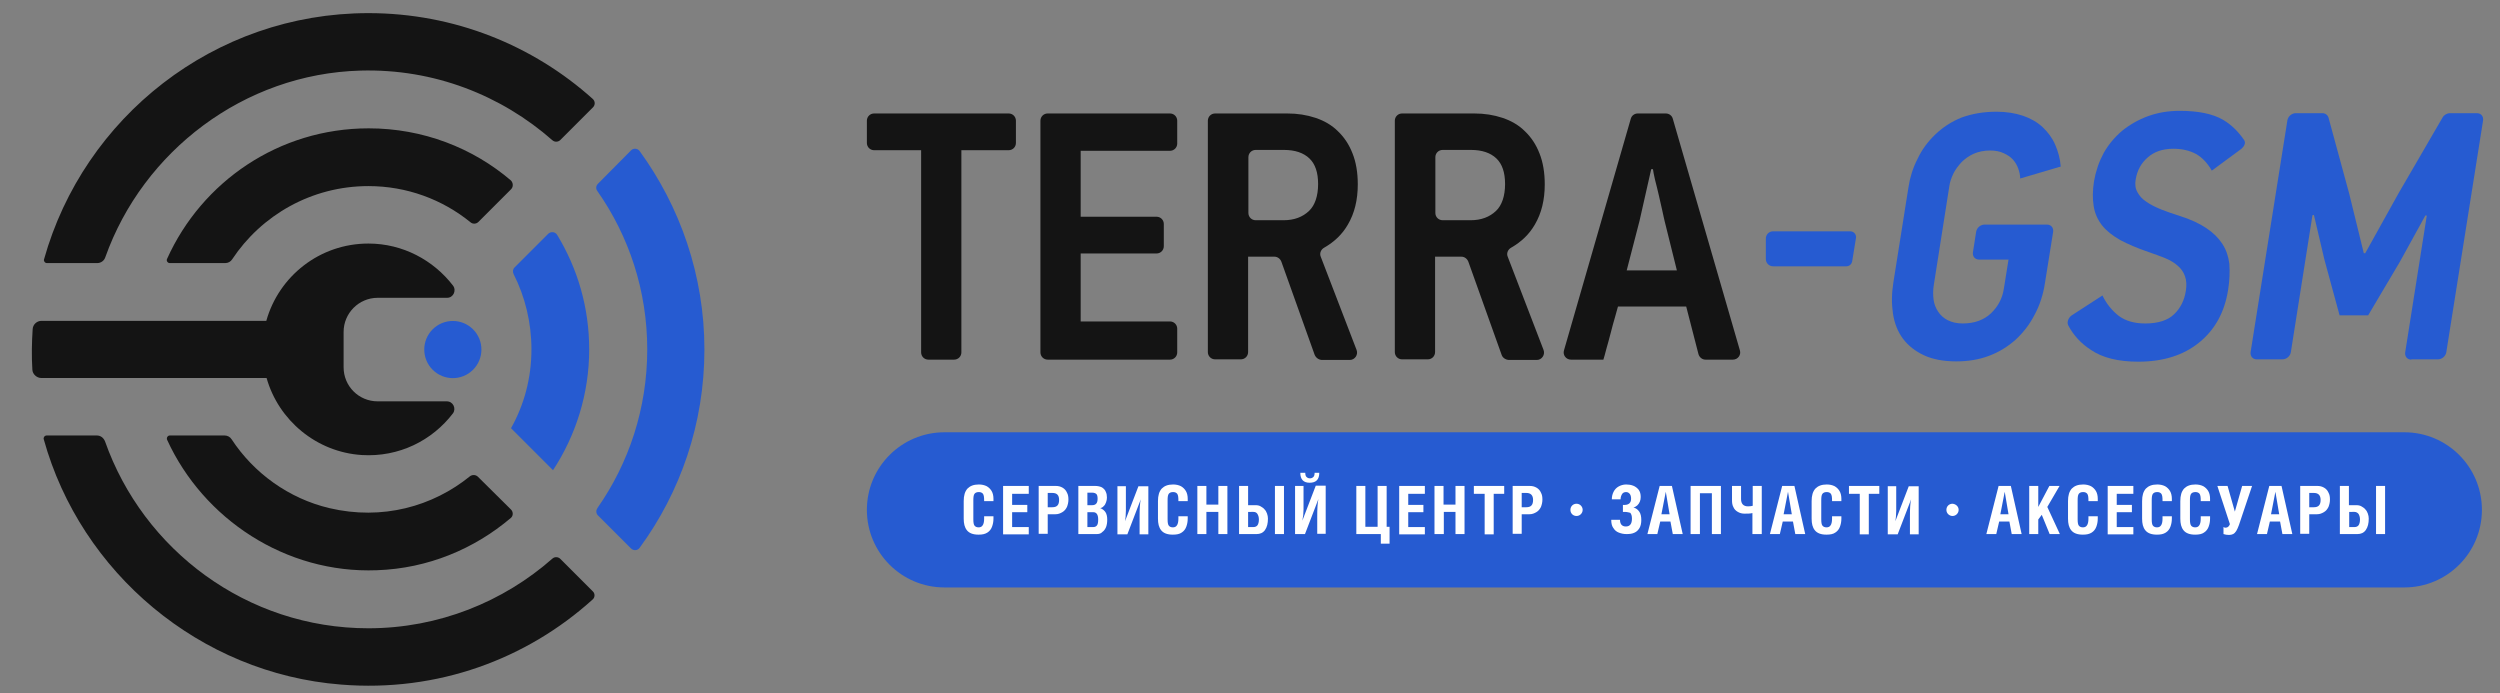 <?xml version="1.0" encoding="utf-8"?>
<!-- Generator: Adobe Illustrator 22.0.1, SVG Export Plug-In . SVG Version: 6.00 Build 0)  -->
<svg version="1.1" id="Layer_1" xmlns="http://www.w3.org/2000/svg" xmlns:xlink="http://www.w3.org/1999/xlink" x="0px" y="0px"
	 viewBox="0 0 857.1 237.6" style="enable-background:new 0 0 857.1 237.6;" xml:space="preserve">
<rect x="0" y="0" width="857.1" height="237.6" fill="#808080" stroke="none"/>
<style type="text/css">
	.st0{fill:#265BD1;}
	.st1{fill:#141414;}
	.st2{fill:#FFFFFF;}
</style>
<g>
	<g>
		<path class="st0" d="M182.2,119.8c0,9.8-2.5,19-7,27l14.4,14.4c7.8-11.9,12.4-26.2,12.4-41.4c0-14.4-4-27.8-11-39.3
			c-0.7-1.1-2.2-1.2-3.1-0.3l-11.5,11.5c-0.6,0.6-0.7,1.5-0.3,2.3C180,101.7,182.2,110.5,182.2,119.8z"/>
		<path class="st0" d="M221.9,119.8c0,20.2-6.3,39-17.1,54.4c-0.5,0.8-0.5,1.8,0.2,2.5l11.3,11.3c0.9,0.9,2.3,0.8,3-0.2
			c14-19.1,22.2-42.6,22.2-68c0-25.3-8.3-48.9-22.2-68c-0.7-1-2.2-1.1-3-0.2L205,63c-0.7,0.7-0.8,1.7-0.2,2.5
			C215.6,80.9,221.9,99.6,221.9,119.8z"/>
		
			<ellipse transform="matrix(0.707 -0.707 0.707 0.707 -39.242 144.938)" class="st0" cx="155.3" cy="119.8" rx="9.8" ry="9.8"/>
		<path class="st1" d="M155.3,141.7c-7.1,9.3-18.5,15.1-31.3,14.3c-15.5-1-28.5-11.9-32.6-26.4H14.2c-1.6,0-3-1.3-3.1-2.8
			c-0.3-4.7-0.2-9.4,0.1-14c0.1-1.6,1.5-2.8,3-2.8h77.1c4.3-15.3,18.3-26.5,35-26.5c11.8,0,22.3,5.7,29,14.4c1.3,1.7,0.1,4.2-2,4.2
			h-23.8c-6.5,0-11.7,5.3-11.7,11.7v12.1c0,6.5,5.2,11.7,11.7,11.7h23.7C155.3,137.6,156.5,140,155.3,141.7z"/>
		<path class="st1" d="M175.2,174.7c0.8,0.8,0.8,2.2-0.1,2.9c-12.5,10.6-28.4,17.3-45.9,17.9c-31.3,1.2-59.5-17.6-71.9-44.7
			c-0.3-0.7,0.2-1.5,0.9-1.5l18.8,0c1,0,1.9,0.5,2.4,1.3c7.6,11.6,19.6,20.3,33.5,23.6c18.2,4.3,35.5-0.6,48.2-10.9
			c0.8-0.6,1.9-0.6,2.7,0.1L175.2,174.7z"/>
		<path class="st1" d="M33.3,90.2l-17.2,0c-0.7,0-1.2-0.7-1-1.3C28.7,40.3,73.4,4.5,126.3,4.5c29.5,0,56.5,11.1,76.9,29.4
			c0.9,0.8,0.9,2.1,0.1,2.9L192.1,48c-0.7,0.7-1.9,0.8-2.7,0.1c-17.5-15.4-40.6-24.6-65.8-23.9c-40,1.1-74.6,27.7-87.5,64
			C35.7,89.4,34.6,90.2,33.3,90.2z"/>
		<path class="st1" d="M203.2,202.7c0.9,0.8,0.8,2.2-0.1,2.9c-22.5,20.3-53,31.8-86.2,29.1c-48.3-3.8-89.2-38.3-101.9-84.1
			c-0.2-0.6,0.3-1.3,1-1.3l17.2,0c1.3,0,2.3,0.8,2.8,2c13.1,37.2,48.6,64.1,90.3,64.1c24.1,0,46.3-9.1,63.1-23.9
			c0.8-0.7,2-0.6,2.7,0.1L203.2,202.7z"/>
		<path class="st1" d="M175.2,64.9L164,76.1c-0.7,0.7-1.9,0.8-2.7,0.1c-9.6-7.8-21.8-12.4-35-12.4c-19.5,0-36.7,10-46.7,25.1
			c-0.5,0.8-1.4,1.3-2.4,1.3h-19c-0.7,0-1.3-0.8-0.9-1.5c11.9-26.4,38.3-44.7,69.1-44.7c18.6,0,35.7,6.7,48.8,17.9
			C176,62.8,176,64.1,175.2,64.9z"/>
	</g>
	<g>
		<path class="st0" d="M824.3,201.4H323.8c-14.7,0-26.6-11.9-26.6-26.6v0c0-14.7,11.9-26.6,26.6-26.6h500.5
			c14.7,0,26.6,11.9,26.6,26.6v0C850.9,189.5,839,201.4,824.3,201.4z"/>
		<g>
			<path class="st0" d="M684.5,38.3c3.4,0,6.4,0.5,9.1,1.4c2.6,0.9,4.9,2.2,6.7,3.9c1.8,1.7,3.3,3.7,4.3,6c1,2.3,1.7,4.8,1.9,7.5
				l-13.9,4.1c0-1.2-0.3-2.4-0.7-3.5c-0.4-1.1-1-2.1-1.8-3c-0.8-0.9-1.9-1.6-3.2-2.2c-1.3-0.6-2.8-0.9-4.6-0.9c-2.1,0-4,0.4-5.6,1.1
				c-1.6,0.7-3,1.7-4.2,2.9c-1.1,1.2-2.1,2.5-2.8,3.9c-0.7,1.5-1.2,2.9-1.4,4.4l-5.3,33.7c-0.3,1.8-0.3,3.5-0.1,5.1
				c0.2,1.6,0.8,3,1.6,4.2c0.8,1.2,1.9,2.2,3.3,2.9c1.4,0.7,3.1,1.1,5.1,1.1c4,0,7.3-1.2,9.7-3.5c2.4-2.3,3.9-5.1,4.4-8.4l1.6-10
				h-10.1c-1.4,0-2.3-1.1-2.1-2.5l1.1-7c0.2-1.4,1.5-2.5,2.9-2.5h21.4c1.4,0,2.3,1.1,2.1,2.5l-2.8,17.5c-0.6,4-1.8,7.7-3.6,11
				c-1.7,3.3-3.9,6.1-6.5,8.5c-2.6,2.3-5.6,4.2-9.1,5.5c-3.4,1.3-7.2,1.9-11.2,1.9c-4.4,0-8.1-0.7-11.1-2.1s-5.4-3.3-7.2-5.7
				c-1.8-2.4-2.9-5.3-3.4-8.5c-0.5-3.3-0.5-6.8,0.1-10.6l5.2-32.8c0.5-3.3,1.5-6.6,3.1-9.7c1.5-3.2,3.5-5.9,6.1-8.4
				c2.5-2.4,5.5-4.4,9-5.8C676.1,39,680,38.3,684.5,38.3z"/>
			<path class="st0" d="M763.9,99.3c-1.2,7.7-4.5,13.7-9.9,18.1c-5.4,4.4-12.4,6.6-20.9,6.6c-6.8,0-12.2-1.3-16.2-4
				c-3.4-2.2-6-5-7.8-8.4c-0.6-1.1,0-2.7,1.2-3.5l10.5-6.8c1.4,2.9,3.3,5.2,5.6,7c2.3,1.7,5.3,2.6,9.1,2.6c4.4,0,7.8-1.1,9.9-3.2
				c2.2-2.1,3.5-4.8,4-8c0.3-1.9,0.2-3.6-0.3-5c-0.5-1.4-1.3-2.6-2.5-3.6c-1.1-1-2.6-1.9-4.3-2.6c-1.7-0.7-3.7-1.4-5.7-2.1
				c-3.8-1.3-7.1-2.7-9.7-4.1c-2.6-1.5-4.7-3.1-6.2-5c-1.5-1.9-2.5-4.1-2.9-6.6c-0.4-2.5-0.4-5.3,0.1-8.5c0.6-3.5,1.7-6.7,3.3-9.7
				c1.7-3,3.8-5.5,6.4-7.7c2.6-2.1,5.6-3.8,8.9-5c3.3-1.2,6.9-1.8,10.8-1.8c6.3,0,11.3,1,14.9,3.1c3,1.8,5.2,4.1,7.1,6.8
				c1.2,1.7-1.1,3.3-1.1,3.3l-9.9,7.3c-1.5-2.6-3.3-4.5-5.4-5.7c-2.2-1.2-4.8-1.8-7.8-1.8c-3.6,0-6.6,1-8.8,3
				c-2.3,2-3.6,4.5-4.1,7.5c-0.3,1.7-0.1,3.2,0.6,4.4c0.7,1.3,1.7,2.4,3.1,3.3c1.4,1,3.1,1.8,5,2.6c2,0.8,4.1,1.5,6.3,2.2
				c3.8,1.2,6.8,2.6,9.2,4.2c2.4,1.6,4.2,3.4,5.5,5.4c1.3,2,2.1,4.3,2.4,6.8C764.5,93.3,764.4,96.1,763.9,99.3z"/>
			<path class="st0" d="M826.7,123.3c-1.4,0-2.3-1.1-2.1-2.5l7.4-46.9h-0.5l-8.7,15.8l-10.9,18.4h-9.8l-5.2-19.1l-3.6-15.3l-0.5,0.1
				l-7.4,46.9c-0.2,1.4-1.5,2.5-2.9,2.5h-8.8c-1.4,0-2.3-1.1-2.1-2.5l12.6-79.4c0.2-1.4,1.5-2.5,2.9-2.5h9.1c1,0,1.8,0.6,2.1,1.5
				l7.1,26.1l5,20.4h0.5l11.4-20.5l15.1-26c0.5-0.9,1.5-1.5,2.6-1.5h9.2c1.4,0,2.3,1.1,2.1,2.5l-12.6,79.4c-0.2,1.4-1.5,2.5-2.9,2.5
				H826.7z"/>
			<path class="st0" d="M607.9,79.3c-1.4,0-2.5,1.1-2.5,2.5v7c0,1.4,1.1,2.5,2.5,2.5H633c1,0,1.8-0.7,2-1.7l1.3-8
				c0.2-1.2-0.7-2.3-2-2.3H607.9z"/>
			<path class="st1" d="M329.6,120.8c0,1.4-1.1,2.5-2.5,2.5h-8.8c-1.4,0-2.5-1.1-2.5-2.5V51.5h-16.1c-1.4,0-2.5-1.1-2.5-2.5v-7.6
				c0-1.4,1.1-2.5,2.5-2.5h46.1c1.4,0,2.5,1.1,2.5,2.5V49c0,1.4-1.1,2.5-2.5,2.5h-16.2V120.8z"/>
			<path class="st1" d="M356.7,120.8V41.4c0-1.4,1.1-2.5,2.5-2.5h41.9c1.4,0,2.5,1.1,2.5,2.5v7.8c0,1.4-1.1,2.5-2.5,2.5h-30.6v22.6
				h26c1.4,0,2.5,1.1,2.5,2.5v7.6c0,1.4-1.1,2.5-2.5,2.5h-26v23.3h30.6c1.4,0,2.5,1.1,2.5,2.5v8.1c0,1.4-1.1,2.5-2.5,2.5h-41.9
				C357.8,123.3,356.7,122.2,356.7,120.8z"/>
			<path class="st1" d="M450.7,121.6l-11.4-31.9c-0.4-1-1.3-1.7-2.4-1.7h-9v32.7c0,1.4-1.1,2.5-2.5,2.5h-8.8c-1.4,0-2.5-1.1-2.5-2.5
				V41.4c0-1.4,1.1-2.5,2.5-2.5h24.7c3.5,0,6.7,0.5,9.7,1.5c3,1,5.6,2.5,7.7,4.6c2.1,2,3.8,4.5,5,7.6c1.2,3,1.8,6.6,1.8,10.6
				c0,5.3-1.1,9.9-3.4,13.8c-1.9,3.3-4.6,5.9-8.1,7.9c-1.1,0.6-1.7,1.9-1.2,3.1l12.3,32c0.6,1.6-0.6,3.4-2.3,3.4h-9.7
				C452,123.3,451.1,122.6,450.7,121.6z M451.9,63.1c0-4-1-6.9-3-8.8c-2-1.9-4.9-2.9-8.7-2.9h-9.7c-1.4,0-2.5,1.1-2.5,2.5v19.1
				c0,1.4,1.1,2.5,2.5,2.5h9.6c3.6,0,6.5-1.1,8.7-3.2C450.8,70.4,451.9,67.2,451.9,63.1z"/>
			<path class="st1" d="M514.8,121.6l-11.4-31.9c-0.4-1-1.3-1.7-2.4-1.7h-9v32.7c0,1.4-1.1,2.5-2.5,2.5h-8.8c-1.4,0-2.5-1.1-2.5-2.5
				V41.4c0-1.4,1.1-2.5,2.5-2.5h24.7c3.5,0,6.7,0.5,9.7,1.5c3,1,5.6,2.5,7.7,4.6c2.1,2,3.8,4.5,5,7.6c1.2,3,1.8,6.6,1.8,10.6
				c0,5.3-1.1,9.9-3.4,13.8c-1.9,3.3-4.6,5.9-8.1,7.9c-1.1,0.6-1.7,1.9-1.2,3.1l12.3,32c0.6,1.6-0.6,3.4-2.3,3.4h-9.7
				C516.1,123.3,515.1,122.6,514.8,121.6z M516,63.1c0-4-1-6.9-3-8.8c-2-1.9-4.9-2.9-8.7-2.9h-9.7c-1.4,0-2.5,1.1-2.5,2.5v19.1
				c0,1.4,1.1,2.5,2.5,2.5h9.6c3.6,0,6.5-1.1,8.7-3.2C514.9,70.4,516,67.2,516,63.1z"/>
			<path class="st1" d="M578.1,105.1h-23.4c-0.2,0.7-0.5,1.9-1,3.6c-0.5,1.7-1,3.5-1.5,5.5c-0.5,1.9-1,3.8-1.5,5.5
				c-0.4,1.7-0.8,2.9-1,3.6h-11.1c-1.7,0-2.9-1.6-2.4-3.2l22.9-79.4c0.3-1.1,1.3-1.8,2.4-1.8h9.6c1.1,0,2.1,0.7,2.4,1.8l23,79.4
				c0.5,1.6-0.7,3.2-2.4,3.2h-9.4c-1.1,0-2.1-0.8-2.4-1.9L578.1,105.1z M562.1,75.7l-4.4,17h17.2l-4.2-16.9
				c-0.2-0.7-0.4-1.9-0.8-3.6c-0.4-1.7-0.8-3.5-1.2-5.3c-0.4-1.9-0.9-3.6-1.3-5.3c-0.4-1.7-0.6-2.9-0.7-3.6h-0.6L562.1,75.7z"/>
		</g>
		<g>
			<path class="st2" d="M337.4,171.9v-0.4c0-1-0.1-1.8-0.4-2.2c-0.3-0.4-0.8-0.6-1.4-0.6c-0.7,0-1.2,0.2-1.5,0.6
				c-0.3,0.4-0.4,1.1-0.4,2.2v6.5c0,1.1,0.1,1.8,0.4,2.2c0.3,0.4,0.8,0.6,1.4,0.6c0.6,0,1.1-0.2,1.4-0.7c0.3-0.4,0.5-1.2,0.5-2.2
				v-0.9h3.2v0.8c0,1.1-0.2,2-0.5,2.8c-0.3,0.8-0.8,1.5-1.6,2s-1.7,0.7-3,0.7c-1.9,0-3.2-0.5-4-1.5c-0.8-1-1.1-2.3-1.1-4v-6
				c0-1.9,0.4-3.3,1.3-4.3c0.9-0.9,2.1-1.4,3.9-1.4c1,0,1.9,0.2,2.7,0.6c0.7,0.4,1.3,1,1.7,1.7c0.4,0.7,0.6,1.6,0.6,2.6v0.8H337.4z"
				/>
			<path class="st2" d="M343.9,183.1v-16.5h8.8v2.7H347v3.8h5.2v2.5H347v5.1h5.7v2.5H343.9z"/>
			<path class="st2" d="M356.1,183.1v-16.5h5.9c0.9,0,1.6,0.2,2.3,0.6c0.7,0.4,1.2,1,1.5,1.7c0.4,0.7,0.5,1.5,0.5,2.4
				c0,0.9-0.2,1.7-0.5,2.5c-0.4,0.8-0.9,1.4-1.6,1.8c-0.7,0.4-1.4,0.7-2.3,0.7h-2.7v6.7H356.1z M360.8,169h-1.6v4.9h1.6
				c1.6,0,2.3-0.8,2.3-2.5C363.1,169.8,362.4,169,360.8,169z"/>
			<path class="st2" d="M376,183.1h-6.3v-16.5h5.8c0.9,0,1.7,0.2,2.3,0.5c0.6,0.4,1.1,0.9,1.3,1.5c0.3,0.6,0.4,1.3,0.4,2
				c0,0.5-0.1,1.1-0.3,1.6c-0.2,0.5-0.4,1-0.8,1.3c-0.3,0.4-0.7,0.6-1.2,0.7c0.8,0.3,1.4,0.8,1.8,1.4c0.4,0.6,0.6,1.5,0.6,2.5
				c0,1-0.1,1.8-0.4,2.6c-0.3,0.7-0.7,1.3-1.3,1.7C377.5,182.9,376.8,183.1,376,183.1z M372.8,168.9v4.3h1.6c1.3,0,1.9-0.7,1.9-2.2
				c0-0.7-0.1-1.3-0.4-1.6c-0.3-0.3-0.8-0.5-1.5-0.5H372.8z M372.8,180.7h2c0.6,0,1-0.2,1.3-0.6c0.3-0.4,0.4-1.1,0.4-2
				c0-1.7-0.6-2.5-1.7-2.5h-2V180.7z"/>
			<path class="st2" d="M390.7,183.1v-6.2c0-2.5,0.1-4.4,0.4-5.7l-4.6,12h-3.4v-16.5h2.9v6.2c0,0.7,0,1.5,0,2.2
				c0,0.7-0.1,1.4-0.1,2.1c-0.1,0.6-0.1,1.1-0.2,1.5l4.6-12h3.4v16.5H390.7z"/>
			<path class="st2" d="M404,171.9v-0.4c0-1-0.1-1.8-0.4-2.2c-0.3-0.4-0.8-0.6-1.4-0.6c-0.7,0-1.2,0.2-1.5,0.6
				c-0.3,0.4-0.4,1.1-0.4,2.2v6.5c0,1.1,0.1,1.8,0.4,2.2c0.3,0.4,0.8,0.6,1.4,0.6c0.6,0,1.1-0.2,1.4-0.7c0.3-0.4,0.5-1.2,0.5-2.2
				v-0.9h3.2v0.8c0,1.1-0.2,2-0.5,2.8c-0.3,0.8-0.8,1.5-1.6,2c-0.7,0.5-1.7,0.7-3,0.7c-1.9,0-3.2-0.5-4-1.5c-0.8-1-1.1-2.3-1.1-4v-6
				c0-1.9,0.4-3.3,1.3-4.3c0.9-0.9,2.1-1.4,3.9-1.4c1,0,1.9,0.2,2.7,0.6c0.7,0.4,1.3,1,1.7,1.7c0.4,0.7,0.6,1.6,0.6,2.6v0.8H404z"/>
			<path class="st2" d="M410.5,183.1v-16.5h3.1v6.4h4.1v-6.4h3.1v16.5h-3.1v-7.6h-4.1v7.6H410.5z"/>
			<path class="st2" d="M424.8,166.6h3.1v6.6h2.6c0.6,0,1.2,0.1,1.7,0.4c0.5,0.3,1,0.6,1.3,1c0.4,0.4,0.7,0.9,0.9,1.5
				c0.2,0.6,0.3,1.1,0.3,1.7c0,1.6-0.3,2.9-1,3.9c-0.7,1-1.7,1.4-2.9,1.4h-6V166.6z M427.9,175.6v5.1h1.8c0.6,0,1.1-0.2,1.4-0.6
				c0.3-0.4,0.5-1.1,0.5-2c0-0.8-0.2-1.4-0.5-1.9s-0.8-0.7-1.4-0.7H427.9z M437.1,183.1v-16.5h3.1v16.5H437.1z"/>
			<path class="st2" d="M451.6,183.1v-5.8c0-2.8,0.1-4.8,0.4-6.2l-4.6,12H444v-16.5h2.9v5.8c0,0.9,0,1.7,0,2.3
				c0,0.6-0.1,1.3-0.1,1.9c-0.1,0.7-0.2,1.3-0.3,1.9l4.6-12h3.4v16.5H451.6z M447.5,162.1c0,0.6,0.1,1.1,0.4,1.4
				c0.3,0.3,0.7,0.5,1.2,0.5c0.5,0,0.9-0.2,1.2-0.5c0.3-0.3,0.4-0.8,0.4-1.4h1.6c0,2.3-1.1,3.4-3.3,3.4c-2.1,0-3.2-1.1-3.2-3.4
				H447.5z"/>
			<path class="st2" d="M468.2,180.6h4.1v-14h3.1v14h1v5.8h-3v-3.3h-8.4v-16.5h3.1V180.6z"/>
			<path class="st2" d="M479.7,183.1v-16.5h8.8v2.7h-5.7v3.8h5.2v2.5h-5.2v5.1h5.7v2.5H479.7z"/>
			<path class="st2" d="M491.8,183.1v-16.5h3.1v6.4h4.1v-6.4h3.1v16.5h-3.1v-7.6H495v7.6H491.8z"/>
			<path class="st2" d="M515.7,166.6v2.7h-3.6v13.9h-3.1v-13.9h-3.7v-2.7H515.7z"/>
			<path class="st2" d="M518.6,183.1v-16.5h5.9c0.9,0,1.6,0.2,2.3,0.6c0.7,0.4,1.2,1,1.5,1.7c0.4,0.7,0.5,1.5,0.5,2.4
				c0,0.9-0.2,1.7-0.5,2.5c-0.4,0.8-0.9,1.4-1.6,1.8c-0.7,0.4-1.4,0.7-2.3,0.7h-2.7v6.7H518.6z M523.3,169h-1.6v4.9h1.6
				c1.6,0,2.3-0.8,2.3-2.5C525.6,169.8,524.8,169,523.3,169z"/>
			<path class="st2" d="M557.1,175.5h-0.7v-2.4h0.7c0.6,0,1.1-0.2,1.5-0.5c0.4-0.4,0.6-0.9,0.6-1.6c0-0.6-0.1-1.2-0.4-1.6
				c-0.3-0.4-0.7-0.7-1.3-0.7c-0.6,0-1.1,0.2-1.4,0.7s-0.5,1.1-0.5,1.8h-3c0-1,0.2-1.8,0.6-2.6c0.4-0.8,1-1.4,1.7-1.8
				c0.7-0.4,1.6-0.7,2.6-0.7c0.8,0,1.6,0.1,2.4,0.4c0.8,0.3,1.4,0.8,1.9,1.4c0.5,0.7,0.7,1.5,0.7,2.5c0,0.6-0.1,1.1-0.3,1.6
				c-0.2,0.5-0.5,0.9-0.9,1.3c-0.4,0.3-0.8,0.6-1.3,0.7c0.9,0.2,1.5,0.7,2,1.4c0.5,0.7,0.7,1.7,0.7,2.9c0,1.1-0.2,2-0.6,2.7
				c-0.4,0.7-1,1.3-1.7,1.6c-0.8,0.4-1.7,0.5-2.8,0.5c-1,0-1.8-0.2-2.6-0.5c-0.8-0.3-1.4-0.8-1.9-1.6c-0.5-0.7-0.7-1.6-0.7-2.8h3
				c0,1.5,0.7,2.3,2,2.3c1.4,0,2.1-0.9,2.1-2.7c0-0.9-0.2-1.6-0.6-2C558.4,175.7,557.8,175.5,557.1,175.5z"/>
			<path class="st2" d="M564.8,183.1l4.2-16.5h4.2l3.7,16.5h-3.4l-0.8-4.3h-3.5l-1,4.3H564.8z M569.6,176.3h2.8l-1.3-7.7
				L569.6,176.3z"/>
			<path class="st2" d="M579.6,183.1v-16.5H590v16.5h-3.1v-14h-4.1v14H579.6z"/>
			<path class="st2" d="M600.8,183.1v-7.2c-0.8,0.2-1.6,0.2-2.7,0.2c-0.9,0-1.6-0.2-2.3-0.6c-0.7-0.4-1.2-0.9-1.5-1.6
				c-0.4-0.7-0.5-1.5-0.5-2.4v-4.9h3.1v4.5c0,1.6,0.8,2.5,2.4,2.5c0.7,0,1.2-0.1,1.6-0.2v-6.8h3.1v16.5H600.8z"/>
			<path class="st2" d="M606.8,183.1l4.2-16.5h4.2l3.7,16.5h-3.4l-0.8-4.3h-3.5l-1,4.3H606.8z M611.5,176.3h2.8l-1.3-7.7
				L611.5,176.3z"/>
			<path class="st2" d="M628.1,171.9v-0.4c0-1-0.1-1.8-0.4-2.2c-0.3-0.4-0.8-0.6-1.4-0.6c-0.7,0-1.2,0.2-1.5,0.6
				c-0.3,0.4-0.4,1.1-0.4,2.2v6.5c0,1.1,0.1,1.8,0.4,2.2c0.3,0.4,0.8,0.6,1.4,0.6c0.6,0,1.1-0.2,1.4-0.7c0.3-0.4,0.5-1.2,0.5-2.2
				v-0.9h3.2v0.8c0,1.1-0.2,2-0.5,2.8c-0.3,0.8-0.8,1.5-1.6,2c-0.7,0.5-1.7,0.7-3,0.7c-1.9,0-3.2-0.5-4-1.5c-0.8-1-1.1-2.3-1.1-4v-6
				c0-1.9,0.4-3.3,1.3-4.3c0.9-0.9,2.1-1.4,3.9-1.4c1,0,1.9,0.2,2.7,0.6c0.7,0.4,1.3,1,1.7,1.7c0.4,0.7,0.6,1.6,0.6,2.6v0.8H628.1z"
				/>
			<path class="st2" d="M644.3,166.6v2.7h-3.6v13.9h-3.1v-13.9h-3.7v-2.7H644.3z"/>
			<path class="st2" d="M654.8,183.1v-6.2c0-2.5,0.1-4.4,0.4-5.7l-4.6,12h-3.4v-16.5h2.9v6.2c0,0.7,0,1.5,0,2.2
				c0,0.7-0.1,1.4-0.1,2.1c-0.1,0.6-0.1,1.1-0.2,1.5l4.6-12h3.4v16.5H654.8z"/>
			<path class="st2" d="M681,183.1l4.2-16.5h4.2l3.7,16.5h-3.4l-0.8-4.3h-3.5l-1,4.3H681z M685.8,176.3h2.8l-1.3-7.7L685.8,176.3z"
				/>
			<path class="st2" d="M695.7,183.1v-16.5h3.1v7.2l3.8-7.2h3.5l-4.2,7.2l4.3,9.3h-3.5l-2.7-6.6l-1.2,1.6v5H695.7z"/>
			<path class="st2" d="M716,171.9v-0.4c0-1-0.1-1.8-0.4-2.2c-0.3-0.4-0.8-0.6-1.4-0.6c-0.7,0-1.2,0.2-1.5,0.6
				c-0.3,0.4-0.4,1.1-0.4,2.2v6.5c0,1.1,0.1,1.8,0.4,2.2c0.3,0.4,0.8,0.6,1.4,0.6c0.6,0,1.1-0.2,1.4-0.7c0.3-0.4,0.5-1.2,0.5-2.2
				v-0.9h3.2v0.8c0,1.1-0.2,2-0.5,2.8c-0.3,0.8-0.8,1.5-1.6,2s-1.7,0.7-3,0.7c-1.9,0-3.2-0.5-4-1.5c-0.8-1-1.1-2.3-1.1-4v-6
				c0-1.9,0.4-3.3,1.3-4.3c0.9-0.9,2.1-1.4,3.9-1.4c1,0,1.9,0.2,2.7,0.6c0.7,0.4,1.3,1,1.7,1.7c0.4,0.7,0.6,1.6,0.6,2.6v0.8H716z"/>
			<path class="st2" d="M722.6,183.1v-16.5h8.8v2.7h-5.7v3.8h5.2v2.5h-5.2v5.1h5.7v2.5H722.6z"/>
			<path class="st2" d="M741.4,171.9v-0.4c0-1-0.1-1.8-0.4-2.2c-0.3-0.4-0.8-0.6-1.4-0.6c-0.7,0-1.2,0.2-1.5,0.6
				c-0.3,0.4-0.4,1.1-0.4,2.2v6.5c0,1.1,0.1,1.8,0.4,2.2c0.3,0.4,0.8,0.6,1.4,0.6c0.6,0,1.1-0.2,1.4-0.7c0.3-0.4,0.5-1.2,0.5-2.2
				v-0.9h3.2v0.8c0,1.1-0.2,2-0.5,2.8c-0.3,0.8-0.8,1.5-1.6,2s-1.7,0.7-3,0.7c-1.9,0-3.2-0.5-4-1.5c-0.8-1-1.1-2.3-1.1-4v-6
				c0-1.9,0.4-3.3,1.3-4.3c0.9-0.9,2.1-1.4,3.9-1.4c1,0,1.9,0.2,2.7,0.6c0.7,0.4,1.3,1,1.7,1.7c0.4,0.7,0.6,1.6,0.6,2.6v0.8H741.4z"
				/>
			<path class="st2" d="M754.5,171.9v-0.4c0-1-0.1-1.8-0.4-2.2c-0.3-0.4-0.8-0.6-1.4-0.6c-0.7,0-1.2,0.2-1.5,0.6
				c-0.3,0.4-0.4,1.1-0.4,2.2v6.5c0,1.1,0.1,1.8,0.4,2.2c0.3,0.4,0.8,0.6,1.4,0.6c0.6,0,1.1-0.2,1.4-0.7c0.3-0.4,0.5-1.2,0.5-2.2
				v-0.9h3.2v0.8c0,1.1-0.2,2-0.5,2.8c-0.3,0.8-0.8,1.5-1.6,2c-0.7,0.5-1.7,0.7-3,0.7c-1.9,0-3.2-0.5-4-1.5c-0.8-1-1.1-2.3-1.1-4v-6
				c0-1.9,0.4-3.3,1.3-4.3c0.9-0.9,2.1-1.4,3.9-1.4c1,0,1.9,0.2,2.7,0.6c0.7,0.4,1.3,1,1.7,1.7c0.4,0.7,0.6,1.6,0.6,2.6v0.8H754.5z"
				/>
			<path class="st2" d="M760.2,166.6h3.5l2.5,8.8l2.5-8.8h3.4l-4.5,13.4c-0.3,0.8-0.6,1.5-0.9,2c-0.3,0.5-0.7,0.9-1.1,1.1
				c-0.4,0.2-0.9,0.3-1.4,0.3c-0.7,0-1.3-0.1-1.9-0.3v-2.4c0.1,0,0.1,0,0.2,0.1c0.1,0,0.2,0.1,0.3,0.1c0.1,0,0.2,0,0.3,0
				c0.6,0,1.1-0.4,1.4-1.2L760.2,166.6z"/>
			<path class="st2" d="M773.8,183.1l4.2-16.5h4.2l3.7,16.5h-3.4l-0.8-4.3h-3.5l-1,4.3H773.8z M778.6,176.3h2.8l-1.3-7.7
				L778.6,176.3z"/>
			<path class="st2" d="M788.6,183.1v-16.5h5.9c0.9,0,1.6,0.2,2.3,0.6s1.2,1,1.5,1.7c0.4,0.7,0.5,1.5,0.5,2.4c0,0.9-0.2,1.7-0.5,2.5
				c-0.4,0.8-0.9,1.4-1.6,1.8c-0.7,0.4-1.4,0.7-2.3,0.7h-2.7v6.7H788.6z M793.3,169h-1.6v4.9h1.6c1.6,0,2.3-0.8,2.3-2.5
				C795.6,169.8,794.8,169,793.3,169z"/>
			<path class="st2" d="M802.2,166.6h3.1v6.6h2.6c0.6,0,1.2,0.1,1.7,0.4c0.5,0.3,1,0.6,1.3,1c0.4,0.4,0.7,0.9,0.9,1.5
				c0.2,0.6,0.3,1.1,0.3,1.7c0,1.6-0.3,2.9-1,3.9c-0.7,1-1.7,1.4-2.9,1.4h-6V166.6z M805.4,175.6v5.1h1.8c0.6,0,1.1-0.2,1.4-0.6
				c0.3-0.4,0.5-1.1,0.5-2c0-0.8-0.2-1.4-0.5-1.9c-0.3-0.4-0.8-0.7-1.4-0.7H805.4z M814.6,183.1v-16.5h3.1v16.5H814.6z"/>
		</g>
		<path class="st2" d="M542.6,174.8c0,1.1-0.9,2.1-2.1,2.1s-2.1-0.9-2.1-2.1s0.9-2.1,2.1-2.1S542.6,173.7,542.6,174.8z"/>
		<path class="st2" d="M671.5,174.8c0,1.1-0.9,2.1-2.1,2.1c-1.1,0-2.1-0.9-2.1-2.1s0.9-2.1,2.1-2.1
			C670.6,172.8,671.5,173.7,671.5,174.8z"/>
	</g>
</g>
</svg>
